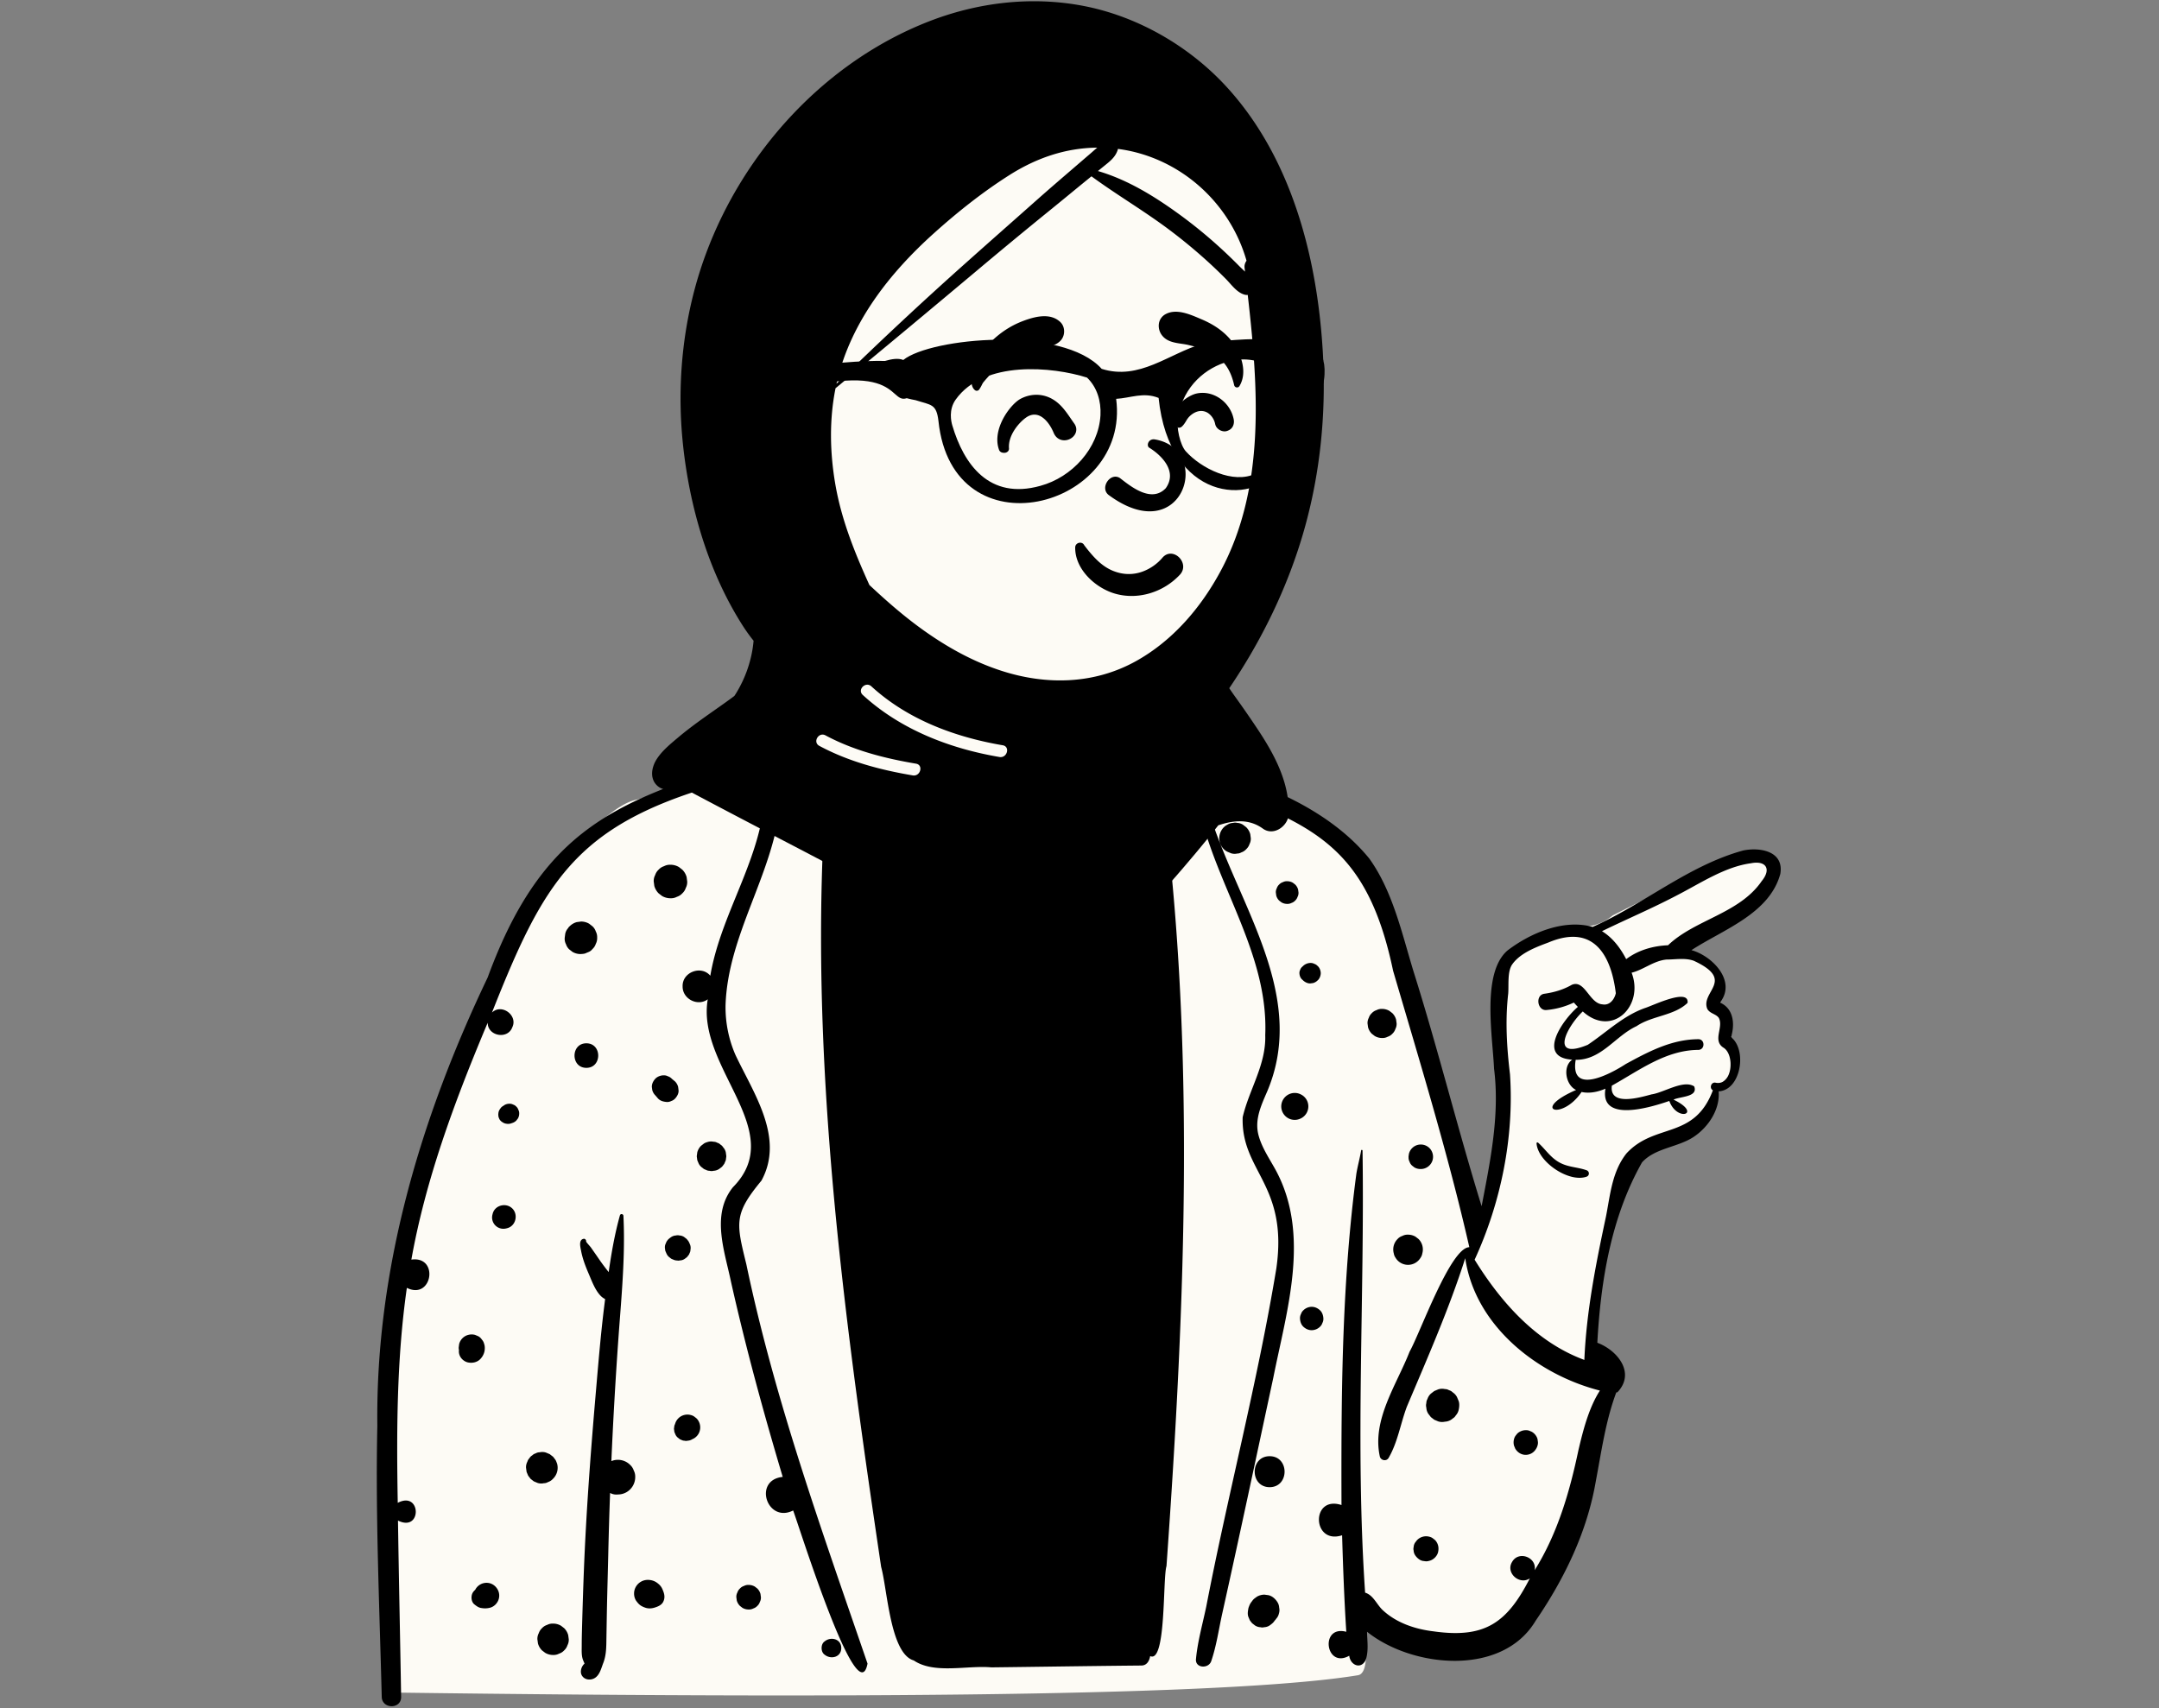 <svg width="460" height="364" fill="none" xmlns="http://www.w3.org/2000/svg"><rect width="100%" height="100%" fill="#808080" stroke="none"/><path fill-rule="evenodd" clip-rule="evenodd" d="M213.106 124.476c9.439.467 24.137 4.515 24.873 7.103 1.147 4.041-1.319 19.192 2.805 27.353 1.758 3.478 8.434 3.166 11.02 4.3 8.655 3.789 34.276 10.98 39.56 20.032 2.117 3.627 15.123 48.626 22.034 71.584a66.651 66.651 0 0 0 2.615 7.198l.352-1.721c2.818-13.876 4.227-22.277 4.227-25.201 0-4.57-3.642-23.847 0-28.75 3.606-4.854 12.296-8.823 16.208-8.901l.116-.002c2.568 0 4.795-.802 6.683-2.408l2.768-1.393c14.081-7.071 22.31-10.949 24.681-11.636 3.787-1.095 10.23 1.238 7.009 4.742-2.149 2.335-7.546 6.466-16.192 12.394l-3.26 2.591.394.205c4.213 2.22 6.69 4.089 7.432 5.606.764 1.563.398 3.412-1.101 5.547l.227.223c1.894 1.859 2.842 3.108 2.842 3.743v3.102c1.884 2.761 2.356 5.064 1.413 6.909-.942 1.844-2.436 3.443-4.482 4.794-1.506 3.967-3.302 6.79-5.385 8.47-2.081 1.681-5.681 3.079-10.797 4.196l-4.629 11.076-3.752 15.562-1.891 17.364.549.397c2.545 1.853 4.174 3.228 4.174 4.649 0 2.212-10.264 54.243-26.234 56.572-3.453.505-21.365-1.967-27.246-6.753l.087.517c1.383 8.362 1.09 12.705-.879 13.029-24.201 3.97-92.932 5.196-206.196 3.68-.675-60.151 2.373-100.212 9.14-120.18 17.311-51.071 36.397-68.514 43.073-70.008 5.848-1.309 26.129-9.386 31.798-11.529 3.7-1.399 4.493-5.595 8.711-5.595l.341.002c4.078.041 7.694.77 9.727-1.329 5.331-5.507 3.842-13.132 6.053-20.431 1.22-4.022 9.548-7.675 21.132-7.103Z" fill="#FDFBF5"/><path fill-rule="evenodd" clip-rule="evenodd" d="M187.173 138.897c.554-1.099 2.025-.956 2.996-.457 2.911 2.127-.135 6.256-.941 8.854-2.07 5.04-5.668 9.964-10.635 12.321.413 5.01.879 10.008 1.051 15.034 6.35 7.88 17.054 10.757 26.557 12.969 14.925 4.13 31.77-4.332 36.807-19.093-5.734-3.26-7.589-11.794-5.878-17.75.149-.417.796-.603 1.026-.135 1.571 3.231 1.362 7.172 3.146 10.365 17.132 1.641 39.239 8.109 50.463 21.971 4.973 6.934 6.943 15.954 9.393 23.993 5.227 16.57 9.391 33.475 14.517 50.063l.604-3.138c1.656-8.646 3.161-17.409 2.043-26.201l-.02-.42c-.367-6.997-2.554-19.999 2.868-24.721 4.905-3.751 12.011-6.765 18.166-5.036 10.952-4.877 20.406-13.089 32.072-16.289 3.59-.738 8.756.137 7.906 5.01-2.351 8.524-12.201 11.833-18.932 16.228 4.316 1.17 9.576 6.422 6.204 11.001-.022.066-.049.13-.08.192 2.733 1.212 3.117 4.26 2.446 6.872-.069.691-.25.099.155.724 3.086 2.912 1.723 11.027-2.926 11.302.305 3.846-2.164 7.582-5.292 9.679-3.369 2.259-8.242 2.358-11.033 5.45-6.551 11.558-8.81 25.204-9.525 38.438 4.319 1.619 8.193 6.454 4.27 10.558-.078.009-.155.018-.233.025-2.275 6.073-3.153 12.547-4.356 18.889-1.85 10.823-6.673 20.759-12.831 29.775-7.121 11.934-26.272 10.042-35.919 2.339.039 2.022.371 4.03-.274 5.983-.956 2.107-3.283 1.197-3.514-.879-5.1 2.871-6.301-6.602-.632-5.101-.436-6.848-.689-13.705-.893-20.564-6.418 2.079-6.696-8.577-.13-6.446l-.008-2.946c-.049-22.586.201-45.251 3.18-67.659.276-1.675.742-3.297 1.014-4.963.029-.173.299-.124.299.041.461 31.373-1.588 62.812.55 94.197 1.779.541 2.489 2.585 3.807 3.777 2.926 2.701 6.911 4.017 10.807 4.476 10.909 1.531 15.619-1.803 20.478-11.292-2.192 1.465-5.152-1.122-3.816-3.441l.042-.071c1.386-2.458 5.303-.985 4.808 1.767 4.885-7.827 7.442-16.652 9.33-25.607l.254-1.07c.919-3.802 2.109-8.159 4.313-11.598-13.44-3.427-26.589-13.871-28.693-28.2-3.413 10.728-8.035 21.215-12.442 31.65-1.36 3.628-1.928 7.528-3.879 10.894-.454.779-1.604.578-1.86-.243-1.755-7.848 3.561-15.313 6.322-22.379 2.253-3.993 8.724-22.226 12.735-22.271-4.508-19.768-10.519-39.387-16.244-58.909-5.537-26.358-16.819-31.442-40.718-39.742 4.31 21.982 23.992 43.26 13.518 66.316l-.254.598c-1.071 2.542-1.96 5.103-1.213 7.893.727 2.708 2.378 5.058 3.701 7.493 7.391 13.754 2.303 29.818-.554 44.142-3.611 16.796-7.176 33.61-10.907 50.381-.736 3.345-1.213 6.793-2.323 10.036-.574 1.672-3.436 1.514-3.25-.439.353-3.786 1.415-7.48 2.193-11.199 4.647-24.078 10.933-47.871 14.931-72.053 2.571-17.901-7.552-20.652-7.173-32.219 1.376-5.916 5.017-11.194 4.808-17.499.81-19.296-13.238-35.217-14.972-53.985l-3.063-1.092a473.353 473.353 0 0 1-4.583-1.666c8.021 56.132 5.586 113.49 1.577 169.9-.819 2.602-.04 20.785-3.476 19.172-.173 1.015-.711 2.014-1.885 2.009-10.65.098-21.305.267-31.955.393-5.125-.473-12.166 1.485-16.523-1.473-5.031-1.436-5.611-15.071-6.956-19.929l-.523-3.535c-8.55-57.749-16.201-116.687-10.055-175.009-8.551.33-10.314 9.562-10.949 16.285-1.585 14.837-11.166 27.616-11.626 42.624a25.428 25.428 0 0 0 2.103 10.512c3.858 8.191 10.533 17.659 5.546 26.807-5.901 7.121-5.39 8.996-3.224 17.797 6.089 29.094 16.205 57.063 25.826 85.114-2.09 10.903-14.665-29.573-15.848-32.624-5.567 2.8-8.607-6.494-2.222-7.156-4.101-13.735-7.876-27.573-11.017-41.564l-.083-.394c-1.388-6.463-4.118-14.032.491-19.767 11.888-12.028-7.853-25.473-5.362-40.045-2.15 1.595-5.407-.083-5.357-2.762-.097-3.017 3.952-4.562 5.901-2.261 2.003-11.822 8.974-22.143 11.083-33.931l.097-.554c.715-4.165.915-8.549 2.96-12.346-2.784 1.81-5.749 3.272-8.798 4.562 5.453 4.556-5.104 8.715-4.231 1.677-29.897 8.654-36.657 20.724-47.632 48.442 2.051-1.993 5.563.587 4.336 3.129-.98 2.679-5.252 1.895-5.25-.96l-.5 1.195c-6.657 15.926-12.715 32.238-15.76 49.281 5.973-.843 4.452 8.708-.96 6.015-2.171 15.159-2.205 30.53-1.94 45.81 5.037-2.643 5.189 6.339.05 3.778.186 12.522.463 25.044.67 37.566.041 2.664-4.068 2.652-4.132 0-.48-19.241-1.355-38.515-.939-57.762-.391-33.405 9.206-65.601 23.506-95.523 12.652-34.454 30.129-38.372 62.284-48.39 2.968-4.409 9.308-8.579 14.483-5.809 2.894-4.676 4.365-10.216 6.506-15.197Zm-55.092 120.081c.121-.425.727-.318.747.101.269 5.405.029 10.844-.34 16.272-.224 3.314-.5 6.624-.734 9.915a949.803 949.803 0 0 0-1.496 26.075 3.675 3.675 0 0 1 3.909.718l.092.09c.354.322.618.731.767 1.186.21.407.319.842.317 1.307l-.001.117a3.72 3.72 0 0 1-1.827 3.189 3.673 3.673 0 0 1-1.863.503c-.072.006-.143.014-.215.017a2.723 2.723 0 0 1-1.386-.308l-.065-.02a914.07 914.07 0 0 0-.393 13.245c-.087 3.849-.204 7.697-.282 11.546l-.035 1.925-.071 4.254c-.023 1.75-.012 3.426-.605 5.076l-.072.191c-.428 1.101-.761 2.635-1.905 3.247-.915.49-2.146.309-2.671-.644-.44-.798-.058-1.945.594-2.484-.014-.035-.032-.067-.049-.104-.101-.292-.253-.568-.344-.862-.285-.935-.207-1.929-.21-2.9 0-1.71.058-3.422.103-5.131.101-3.639.218-7.273.36-10.908.482-12.193 1.388-24.384 2.427-36.543l.352-4.104c.47-5.457.956-10.919 1.645-16.349.03-.259.064-.518.099-.779-.367-.184-.7-.43-.984-.726-1.092-1.146-1.755-2.861-2.376-4.338l-.143-.336c-.675-1.577-1.296-3.171-1.616-4.865l-.031-.154c-.146-.721-.436-1.999.33-2.348.399-.182.65-.052.78.347a.167.167 0 0 1 .004.08.17.17 0 0 1-.03.075c.315.483.807.934 1.118 1.382l1.065 1.524.526.765c.667.982 1.38 1.922 2.117 2.85.578-4.073 1.288-8.129 2.392-12.094Zm43.661 90.749c1.332-1.045 3.5-.477 3.5 1.449 0 1.935-2.172 2.493-3.5 1.449l-.066-.049-.063-.051c-.724-.566-.748-2.039-.055-2.653l.055-.044c.042-.037.085-.069.129-.101Zm-58.015-3.763.115.001c.603 0 1.163.154 1.684.457.227.172.451.347.678.523.414.415.699.907.859 1.475l.119.888c.016.46-.076.888-.288 1.289a2.528 2.528 0 0 1-.69 1.075 2.457 2.457 0 0 1-1.075.69 2.47 2.47 0 0 1-1.174.292l-.113-.002a3.276 3.276 0 0 1-1.687-.458c-.229-.172-.453-.347-.68-.522a3.347 3.347 0 0 1-.859-1.476c-.038-.294-.076-.592-.119-.888-.016-.46.081-.888.288-1.287.138-.414.368-.775.69-1.076.293-.32.664-.559 1.077-.691.365-.192.758-.29 1.175-.29Zm151.682-6.166.85.114c.813.185 1.468.785 1.905 1.469.233.367.359.763.379 1.186.095.422.075.847-.058 1.272a2.395 2.395 0 0 1-.571 1.086 2.26 2.26 0 0 1-.339.416c-.267.443-.669.735-1.083 1.034a2.27 2.27 0 0 1-1.138.362 1.557 1.557 0 0 1-.813 0 2.285 2.285 0 0 1-1.135-.362l-.618-.48c-.18-.21-.35-.429-.509-.655l-.313-.743c-.192-.594-.098-1.118.006-1.712.016-.098.042-.195.077-.288l.071-.189c.187-.493.286-.66.616-1.089l.126-.169c.063-.083.129-.166.202-.239.207-.215.502-.393.735-.577a3.21 3.21 0 0 1 1.61-.436Zm-110.012-2.076.107.002c.471.003.912.12 1.32.356l.532.413c.322.326.547.708.675 1.153.027.233.061.467.092.698.013.359-.062.697-.226 1.011a1.95 1.95 0 0 1-.541.842c-.231.25-.521.437-.844.542-.28.148-.592.226-.909.227l-.099-.003c-.472 0-.914-.12-1.322-.356l-.53-.41a2.636 2.636 0 0 1-.675-1.156c-.029-.233-.061-.464-.092-.697-.015-.36.061-.698.225-1.009.108-.324.286-.606.542-.842.236-.257.518-.439.843-.542a1.96 1.96 0 0 1 .902-.229Zm-21.385-1.072c.678-.006 1.365.186 1.917.577.54.383.948.795 1.21 1.414.071.169.143.335.204.504.28.742.33 1.488-.055 2.213-.372.704-1.176 1.011-1.895 1.223-.609.181-1.3.21-1.905-.006a4.652 4.652 0 0 1-.868-.387c-.51-.314-.784-.687-1.125-1.147a2.868 2.868 0 0 1-.398-1.473c0-.528.131-1.017.398-1.474a2.941 2.941 0 0 1 2.517-1.444Zm-34.346.626c.855 0 1.607.396 2.122 1.063.522.678.712 1.522.482 2.361-.242.888-.977 1.666-1.888 1.89-.675.166-1.226.16-1.896.046-.567-.098-1.001-.436-1.435-.785-.496-.405-.649-1.145-.568-1.741.077-.597.353-.985.772-1.34l.003-.009-.155.12c.058-.051.116-.106.175-.161.018-.033.035-.069.05-.105a2.718 2.718 0 0 1 2.338-1.339Zm199.469-9.821a2.684 2.684 0 0 1 1.412 0c.347.081.648.241.905.477.26.169.471.385.631.655l.052.09c.37.629.428 1.349.268 2.05-.196.865-.994 1.654-1.856 1.858l-.029.004-.029.008c-.34.111-.705.127-1.054.046a1.94 1.94 0 0 1-.981-.314 3.189 3.189 0 0 1-.95-.947 1.977 1.977 0 0 1-.314-.986 1.362 1.362 0 0 1 0-.7 1.98 1.98 0 0 1 .314-.986l.415-.536.043-.035a2.65 2.65 0 0 1 1.173-.684Zm-32.624-17.157c4.248 0 4.242 6.595 0 6.595-4.247 0-4.241-6.595 0-6.595Zm-155.528-.833a2.518 2.518 0 0 1 1.339.058c.268.113.534.227.801.336l.679.526c.127.107.189.224.305.376l.146.19c.21.282.215.342.446.945a3.27 3.27 0 0 1-.805 3.142l-.092.093c-.294.32-.665.559-1.078.694a1.65 1.65 0 0 1-.847.227 2.53 2.53 0 0 1-1.337-.058l-.801-.338-.681-.525-.524-.681-.168-.399-.168-.401-.121-.892a2.525 2.525 0 0 1 .288-1.293c.081-.282.224-.532.431-.739a1.66 1.66 0 0 1 .603-.603c.207-.209.457-.352.739-.431.262-.154.544-.227.845-.227Zm210.107-4.712c.355-.013.684.062.99.223.106.037.21.081.309.133a2.6 2.6 0 0 1 .935.931c.187.298.291.619.308.965.069.313.063.629-.022.942l-.027.094a2.508 2.508 0 0 1-.37.784 2.538 2.538 0 0 1-.862.837c-.389.225-.83.345-1.279.347-.917 0-1.709-.497-2.192-1.259-.067-.106-.106-.243-.155-.353-.041-.104-.11-.236-.145-.356a2.634 2.634 0 0 1 0-1.382c.081-.338.233-.632.463-.882.183-.28.433-.51.728-.668a2.6 2.6 0 0 1 1.203-.354l.116-.002Zm-179.355-3.226a2.69 2.69 0 0 1 1.339-.029l.111.029c.356.085.665.246.93.486.294.195.532.452.704.768a2.744 2.744 0 0 1 0 2.756 2.726 2.726 0 0 1-.982.979l-.357.172c-.287.185-.618.29-.959.305a1.292 1.292 0 0 1-.687 0 1.268 1.268 0 0 1-.652-.175 1.266 1.266 0 0 1-.57-.334 1.916 1.916 0 0 1-.664-.723l-.261-.619-.092-.688.092-.684.141-.337a2.722 2.722 0 0 1 1.905-1.906h.002Zm160.691-5.47a2.688 2.688 0 0 1 1.413-.065c.317 0 .616.082.891.244.302.083.561.232.782.453.385.25.686.581.91.992l.355.847c.215.548.137 1.355.008 1.907a2.624 2.624 0 0 1-.623 1.186 1.736 1.736 0 0 1-.625.626 2.624 2.624 0 0 1-1.039.583l-.107.029-.04.011c-.006.003-.012.003-.018.003-.005.003-.011.003-.014.003a2.373 2.373 0 0 1-.48.067 2.691 2.691 0 0 1-1.413-.064l-.842-.356c-.239-.183-.478-.367-.716-.552l-.554-.717a2.613 2.613 0 0 1-.418-1.316 1.768 1.768 0 0 1 0-.941c0-.32.081-.615.239-.891a2.65 2.65 0 0 1 .733-1.141c.239-.186.477-.37.716-.551l.842-.357ZM99.761 284.45c.489-.134.978-.134 1.467 0l.658.276c.324.175.58.411.775.712.245.267.411.581.495.94.192.494.169 1.275.016 1.778a3.435 3.435 0 0 1-.848 1.451c-.685.708-1.734.912-2.663.698a2.318 2.318 0 0 1-.72-.311c-.703-.434-1.176-1.194-1.173-2.033 0-.09.006-.182.019-.273a2.047 2.047 0 0 1-.054-.577l.097-.733.006-.018a2.734 2.734 0 0 1 1.803-1.878l.105-.032h.017Zm244.509-72.807c-.885-7.261-4.213-15.074-14.364-10.809l-.754.282c-2.511.952-5.439 2.202-6.967 4.4-1.053 1.514-.697 4.448-.843 6.215-.661 5.745-.307 11.482.383 17.205.89 13.409-1.928 27.303-7.538 39.49 5.615 9.09 13.129 17.569 23.379 21.356.434-10.333 2.455-20.48 4.609-30.563l.084-.441c.861-4.547 1.291-9.215 4.276-12.997 6.072-6.595 14.423-2.862 18.419-13.458-.841-.425-.376-1.878.635-1.599 3.504.623 4.073-5.877 1.675-7.443-2.499-1.525.017-4.338-1.046-6.37-.594-.874-1.875-.903-2.454-1.913-1.539-3.711 6.158-6.09-2.893-10.275-1.853-.66-3.923-.25-5.791-.258-2.749.257-4.933 2.196-7.447 2.805 2.738 7.09-4.168 13.918-10.4 8.255-3.393 3.207-7.186 10.519 1.06 7.11 4.035-2.694 7.509-6.178 12.193-7.838l.098-.03c1.739-.569 9.348-4.27 8.971-1.068-2.85 2.754-7.551 2.72-10.851 4.955-4.577 2.117-7.503 7.249-12.982 7.178-1.262 7.674 7.44 3.004 10.681.888l.898-.487c4.572-2.472 9.211-4.761 14.541-4.791 1.472-.01 1.465 2.259 0 2.279-6.946.043-12.601 4.389-18.42 7.62-.574 4.478 5.983 2.517 8.469 1.856 2.609-.366 6.798-3.189 9.08-1.698.892 2.295-3.036 2.125-4.404 2.821 6.246 3.001.773 4.891-.9.279l-.491.168c-4.181 1.405-14.322 4.3-13.115-2.788-1.53.678-3.397 1.083-5.087.707-4.218 6.241-10.945 3.826-1.167-.428-2.203-1.026-2.939-4.985-.822-6.458-7.698-.471-1.984-8.551 1.202-11.243-.298-.3-.586-.61-.863-.929a16.975 16.975 0 0 1-5.833 1.594c-1.976.18-2.416-3.186-.467-3.462 2.091-.295 4.016-.853 5.856-1.904 2.79-1.204 3.741 3.975 6.532 4.158 1.523.302 2.554-1.034 2.858-2.371Zm-64.799 66.821c.675 0 1.273.282 1.762.73.489.446.701 1.118.73 1.76a1.89 1.89 0 0 1-.215.963 1.862 1.862 0 0 1-.515.801 2.575 2.575 0 0 1-1.762.73c-.674 0-1.273-.282-1.763-.73-.489-.451-.699-1.119-.73-1.764a1.912 1.912 0 0 1 .215-.959c.091-.278.238-.523.445-.734l.07-.067a2.567 2.567 0 0 1 1.763-.73Zm20.423-15.376.107.001a3.148 3.148 0 0 1 1.591.431c.215.166.428.328.64.494a3.15 3.15 0 0 1 .809 3.07 2.19 2.19 0 0 1-.36.902 3.148 3.148 0 0 1-1.115 1.111 3.075 3.075 0 0 1-1.565.424 3.09 3.09 0 0 1-2.676-1.535 2.15 2.15 0 0 1-.363-.902 3.147 3.147 0 0 1 .728-2.986l.081-.084a2.353 2.353 0 0 1 1.016-.653 2.346 2.346 0 0 1 1.107-.273Zm-155.859.173c.235-.065.482-.065.716 0 .358.017.691.123.999.317.181.143.363.283.544.422l.158.191c.338.412.347.481.606 1.11.108.35.123.7.046 1.05 0 .237-.061.457-.178.661-.06.22-.178.421-.34.581a1.315 1.315 0 0 1-.47.473c-.253.23-.552.389-.894.471l-.698.093c-.09-.012-.184-.026-.276-.035a1.997 1.997 0 0 1-.317-.035l-.107-.023-.096-.026a2.065 2.065 0 0 1-.369-.149 1.38 1.38 0 0 1-.594-.347 2.038 2.038 0 0 1-.693-.756l-.046-.105a1.903 1.903 0 0 1-.152-.346 1.288 1.288 0 0 1-.169-.626 1.887 1.887 0 0 1 .017-.887l.029-.098.25-.594c.129-.201.266-.405.441-.57a6.9 6.9 0 0 1 .506-.395l.089-.06c.308-.194.642-.3.998-.317Zm-39.064-4.636c.466-1.84 2.877-2.419 4.19-1.106 1.311 1.313.732 3.726-1.104 4.192l-.212.053a2.414 2.414 0 0 1-2.917-1.699 2.397 2.397 0 0 1-.009-1.233l.052-.207Zm222.406-14.996c-.014-.182.221-.247.338-.139 1.561 1.4 2.556 3.08 4.451 4.166 1.906 1.089 3.869 1.002 5.855 1.704a.727.727 0 0 1 .511.69.72.72 0 0 1-.511.69c-3.759 1.313-10.359-3.139-10.644-7.111Zm-176.612-.285a2.392 2.392 0 0 1 1.258-.055c.284 0 .549.07.793.213.268.075.498.211.696.405.236.141.425.331.568.567.279.306.466.663.563 1.071l.11.839-.11.841a44.49 44.49 0 0 0-.318.752l-.29.392c-.233.313-.271.316-.84.74-.364.23-.755.356-1.174.373a1.572 1.572 0 0 1-.839 0c-.282 0-.547-.072-.793-.215a1.585 1.585 0 0 1-.697-.405 2.391 2.391 0 0 1-.81-.885 52.71 52.71 0 0 1-.318-.752l-.113-.841.113-.839.006-.026c.149-.525.415-.982.798-1.368l.629-.487c.245-.158.501-.239.767-.32h.001Zm151.261.629a2.631 2.631 0 0 1 2.54.67c.658.66.917 1.642.67 2.539a2.626 2.626 0 0 1-2.621 1.921 2.551 2.551 0 0 1-1.264-.344l-.504-.393a1.862 1.862 0 0 1-.52-.807 1.864 1.864 0 0 1-.217-.966l-.003-.061a.932.932 0 0 1 .045-.367c0-.127.02-.25.052-.37a2.62 2.62 0 0 1 1.822-1.822Zm-193.498-8.78c.288-.011.556.048.806.181.26.082.493.232.675.434.206.189.348.416.433.675.133.25.191.519.182.807 0 .379-.098.734-.285 1.057l-.331.425c-.26.263-.568.44-.924.542l-.207.07a1.88 1.88 0 0 1-.92.075 1.868 1.868 0 0 1-.914-.343 1.74 1.74 0 0 1-.632-.632l-.178-.422a2.883 2.883 0 0 1-.064-.506c0-.023 0-.042-.003-.065 0-.126.038-.434.07-.561.072-.266.216-.519.384-.732.141-.224.337-.399.575-.529l.021-.016.025-.016c.073-.053.153-.105.23-.16a2.083 2.083 0 0 1 1.057-.284Zm167.325-2.303a2.85 2.85 0 0 1 1.449.393l.045.02c.429.251.786.609 1.034 1.04a2.856 2.856 0 0 1 0 2.835c-.248.431-.605.79-1.034 1.04-.014.01-.03.016-.045.022a2.862 2.862 0 0 1-3.933-1.051 2.888 2.888 0 0 1-.384-1.428 2.882 2.882 0 0 1 2.868-2.871Zm-134.563-3.749.087-.001a1.84 1.84 0 0 1 .959.216c.308.101.576.273.805.515l.472.396.138.112.066.057c.318.321.536.696.658 1.132.039.25.071.496.097.746.071.647-.311 1.313-.732 1.773a1.93 1.93 0 0 1-.806.519 1.899 1.899 0 0 1-.967.213c-.704-.062-1.369-.21-1.875-.755-.059-.064-.114-.133-.172-.201l-.405-.466a2.487 2.487 0 0 1-.638-1.1c-.034-.224-.061-.444-.092-.664-.029-.665.296-1.288.73-1.762.4-.437 1.081-.705 1.675-.73Zm-16.358-6.827c3.37 0 3.364 5.23 0 5.23-3.366 0-3.358-5.23 0-5.23Zm169.43-7.332.106.001a3.084 3.084 0 0 1 1.563.425l.627.483c.383.39.649.842.797 1.369.036.274.073.55.111.823.017.428-.075.827-.269 1.197a2.313 2.313 0 0 1-.639.997 2.297 2.297 0 0 1-.997.64 2.326 2.326 0 0 1-1.193.268 3.076 3.076 0 0 1-1.565-.425c-.21-.161-.417-.323-.629-.483a3.118 3.118 0 0 1-.757-1.247l-.036-.12-.113-.827a2.326 2.326 0 0 1 .268-1.193c.123-.387.338-.716.638-.999.283-.302.617-.515.999-.638a2.31 2.31 0 0 1 1.089-.271Zm-15.178-9.791c.301-.009.58.052.842.189.27.087.503.239.701.451.417.333.673 1.001.673 1.543s-.256 1.209-.673 1.543c-.268.267-.599.46-.963.56l-.58.078c-.564.027-1.138-.268-1.54-.638a12.498 12.498 0 0 0-.239-.221c-.365-.337-.525-.84-.548-1.322-.01-.25.046-.498.163-.72.074-.231.206-.439.385-.604.081-.071.159-.146.239-.219a2.354 2.354 0 0 1 1.54-.64Zm96.166-17.44c2.128-2.595.889-4.442-2.31-3.799-5.513.745-10.7 4.231-15.554 6.73-5.299 2.799-10.759 5.11-16.164 7.741 2.23 1.37 3.89 3.514 5.156 5.961 2.53-1.922 5.763-2.841 8.918-2.961 5.725-5.486 15.207-6.742 19.954-13.672Zm-251.549 8.616a3.41 3.41 0 0 1 1.624.409l.107.06.693.539c.338.311.574.679.714 1.104.214.41.311.853.294 1.327a2.62 2.62 0 0 1-.294 1.323 2.57 2.57 0 0 1-.714 1.106c-.194.25-.445.452-.731.587-.276.112-.548.229-.824.346-.307.098-.664.11-.997.127a3.36 3.36 0 0 1-1.696-.46l-.68-.525a2.544 2.544 0 0 1-.696-1.085 2.49 2.49 0 0 1-.291-1.181l.003-.115c0-.026 0-.055.003-.084.038-.306.081-.609.123-.915.107-.448.311-.839.615-1.17.074-.151.182-.283.316-.385a3.42 3.42 0 0 1 1.515-.887c.305-.038.609-.08.914-.121h.002Zm150.346-8.591.098.002c.439 0 .844.11 1.22.326l.489.379c.3.302.509.658.621 1.068l.089.641c.009.335-.06.643-.212.931a1.816 1.816 0 0 1-.498.778 1.79 1.79 0 0 1-.778.5 1.802 1.802 0 0 1-.931.207 2.36 2.36 0 0 1-1.217-.331c-.163-.123-.327-.25-.49-.376a2.406 2.406 0 0 1-.589-.965l-.03-.101-.086-.643a1.776 1.776 0 0 1 .207-.929c.096-.303.265-.562.498-.78.221-.236.48-.402.778-.498.259-.137.537-.206.831-.209Zm-131.408-3.512.112.002a3.544 3.544 0 0 1 1.802.489c.24.184.48.37.72.559.444.443.748.968.92 1.575l.126.947c.02.492-.085.949-.307 1.374-.143.445-.39.827-.739 1.151a2.65 2.65 0 0 1-1.148.736 2.658 2.658 0 0 1-1.374.309 3.52 3.52 0 0 1-1.8-.487l-.723-.558a3.617 3.617 0 0 1-.917-1.576l-.127-.949a2.673 2.673 0 0 1 .308-1.375c.143-.442.388-.827.736-1.147a2.628 2.628 0 0 1 1.15-.741 2.694 2.694 0 0 1 1.261-.309Zm119.982-8.914c.294-.078.589-.078.883 0 .44.018.853.152 1.235.394l.672.52c.415.407.716.917.871 1.478l.116.872c.016.451-.078.872-.282 1.261-.121.375-.322.7-.6.982l-.105.105a2.5 2.5 0 0 1-1.068.687 1.625 1.625 0 0 1-.839.227c-.439.1-.897.08-1.325-.058-.262-.114-.528-.224-.793-.335l-.086-.047c-1-.548-1.619-1.697-1.619-2.822 0-1.126.619-2.276 1.619-2.824.031-.012.055-.029.086-.046a2.462 2.462 0 0 1 1.235-.394Z" fill="#000"/><path fill-rule="evenodd" clip-rule="evenodd" d="M222.304 22.37c48.77 1.545 51.712 24.725 51.712 63.599 0 38.872-25.301 63.369-34.617 67.646-9.316 4.278-33.845 22.65-55.983 14.184-22.136-8.467-15.725-44.237-15.725-59.607 0-15.369 5.842-87.367 54.613-85.822Z" fill="#FDFBF5"/><path fill-rule="evenodd" clip-rule="evenodd" d="M242.089 140.848c-8.955 5.002-19.211 5.197-28.845 2.049-5.778-1.884-11.075-4.796-16.034-8.278-4.313-3.031-8.161-6.394-11.975-9.964-3.14-6.928-5.936-13.843-7.245-21.382-1.174-6.767-1.329-13.793.032-20.547 10.064-8.285 20.067-16.636 30.056-25.014 5.08-4.274 10.196-8.503 15.35-12.687 2.621-2.121 5.218-4.274 7.828-6.405l1.29-1.049c5.393 3.949 11.174 7.333 16.526 11.348a113.206 113.206 0 0 1 8.123 6.7 104.715 104.715 0 0 1 3.986 3.818c1.186 1.193 2.33 2.905 4.012 3.356.231.061.447.074.651.046 2.248 19.698 3.846 40.971-5.787 58.863-4.202 7.804-10.161 14.781-17.968 19.146Zm-58.264 7.24c-1.233-1.13.605-2.96 1.833-1.834 7.715 7.07 17.799 10.818 27.985 12.552 1.644.28.943 2.779-.689 2.502-10.635-1.812-21.087-5.851-29.129-13.22Zm-9.256 10.848c-1.472-.79-.161-3.028 1.309-2.24 6.01 3.225 12.601 4.9 19.288 6.032 1.644.278.943 2.777-.689 2.501-6.914-1.169-13.698-2.961-19.908-6.293Zm24.459-109.273c4.988-4.48 10.346-8.74 16.008-12.334 5.728-3.64 11.986-5.814 18.748-5.867-.472.38-.923.801-1.38 1.192-1.276 1.094-2.551 2.194-3.824 3.29-2.548 2.193-5.1 4.387-7.615 6.616-4.951 4.397-9.919 8.77-14.859 13.178a814.886 814.886 0 0 0-27.883 26.026c.049-.218.101-.436.151-.652 3.011-12.58 11.2-22.96 20.654-31.45ZM238.12 32.01c.032-.097.055-.192.067-.282 12.979 1.692 23.818 11.248 27.401 23.827-.312.434-.483.951-.419 1.499l.098.828c-.445-.44-.902-.851-1.29-1.242a106.405 106.405 0 0 0-3.978-3.828 101.616 101.616 0 0 0-8.721-7.126c-5.298-3.852-11.032-7.394-17.348-9.24.415-.341.829-.682 1.248-1.018 1.247-1.016 2.404-1.852 2.942-3.418Zm23.265-13.452c-7.968-8.713-19.001-15.093-30.619-17.311-11.096-2.12-22.583-.723-33.065 3.398-21.934 8.625-39.241 27.589-47.345 49.566-4.724 12.802-6.273 26.84-4.853 40.391 1.411 13.491 5.473 27.424 12.861 38.902a36.787 36.787 0 0 0 2.196 3.034c-.347 3.963-1.669 7.847-3.748 11.225-.112.181-.23.359-.347.537-2.13 1.596-4.341 3.094-6.497 4.641-1.87 1.339-3.719 2.714-5.477 4.197-1.659 1.402-3.587 2.962-4.71 4.852-.92 1.55-1.296 3.656-.04 5.132 1.514 1.779 4.08 1.152 6.13 1.152.177 0 .353.005.526.006.617.388 1.252.738 1.866 1.063a2473.908 2473.908 0 0 0 18.687 9.797c12.431 6.461 24.808 13.182 37.493 19.132 5.879 2.759 12.171 5.171 18.755 5.162 6.176-.009 11.759-2.464 16.581-6.196 5.496-4.251 10.091-9.65 14.549-14.941a262.465 262.465 0 0 0 5.243-6.432c3.291-1.1 6.558-1.421 9.494.699 2.355 1.703 5.46-.612 5.515-3.168.02-.896-.019-1.792-.117-2.683-.589-5.447-3.253-10.376-6.254-14.946a220.15 220.15 0 0 0-5.103-7.387 71.09 71.09 0 0 1-1.199-1.732c6.977-10.278 12.51-21.675 15.914-33.584 3.573-12.531 4.788-25.526 3.992-38.512-1.225-19.9-6.682-40.963-20.428-55.994Z" fill="#000"/><path fill-rule="evenodd" clip-rule="evenodd" d="M244.905 126.443c-2.387.692-4.948.753-7.382.04-2.207-.649-4.472-2.074-6.097-3.963-1.443-1.675-2.377-3.712-2.34-5.888a.958.958 0 0 1 .228-.616 1.078 1.078 0 0 1 1.241-.286.885.885 0 0 1 .442.434c.25.329.498.652.748.965 2.007 2.481 3.95 4.334 6.968 4.998a8.475 8.475 0 0 0 4.773-.349 10.23 10.23 0 0 0 4.197-2.95c.515-.599 1.121-.844 1.714-.849.674-.004 1.339.309 1.839.809.493.492.822 1.16.853 1.858.026.613-.175 1.253-.706 1.825a14.35 14.35 0 0 1-6.478 3.972Zm-.072-31.06c2.446 1.49 6.175 4.96 3.543 8.65-3.098 3.252-7.56-.477-9.758-2.165-2.038-1.307-4.33 2.056-2.439 3.582 15.887 11.768 22.333-9.677 9.892-11.815-1.37-.236-1.879 1.288-1.238 1.749Zm-22.89-6.547c-.787-.503-1.711-.676-2.736-.21-.802.365-2.207 1.58-3.186 3.179-.668 1.092-1.142 2.374-1.044 3.71a.833.833 0 0 1-.271.708 1.067 1.067 0 0 1-.592.262 1.528 1.528 0 0 1-.622-.055.936.936 0 0 1-.616-.53c-.684-1.82-.39-3.851.379-5.683 1.035-2.472 2.915-4.543 4.148-5.212 2.109-1.142 4.595-1.194 6.707-.03 1.798.99 2.922 2.59 4.04 4.222.238.346.474.69.718 1.03.488.676.537 1.347.348 1.924-.21.639-.745 1.177-1.412 1.46-.618.26-1.335.297-1.97.028-.535-.225-1.027-.667-1.339-1.414-.524-1.26-1.397-2.65-2.552-3.389Zm39.942 2.803c-.54.28-.96.365-1.558.186a2.203 2.203 0 0 1-.913-.545 1.843 1.843 0 0 1-.508-.919 3.756 3.756 0 0 0-1.319-2.198 2.64 2.64 0 0 0-2.105-.554c-.868.146-1.695.703-2.266 1.36a5.076 5.076 0 0 0-.489.717c-.282.463-.555.894-.942 1.236a.922.922 0 0 1-.583.22.895.895 0 0 1-.259-.041c-.865-.869-1.03-1.527-1.003-2.18.029-.685.299-1.38.736-2.025 1.023-1.52 2.965-2.763 4.276-3.046 1.796-.386 3.579.077 5.008 1.08 1.471 1.033 2.561 2.636 2.9 4.443.082.434.048.904-.118 1.312-.162.41-.466.75-.857.954Zm-35.983-18.987c-1.077 1.049-2.353 1.212-3.643 1.357-.716.082-1.288.146-1.851.273-1.548.35-3.078.876-4.474 1.636-1.459.791-3.049 1.748-4.192 2.973a20.77 20.77 0 0 0-.785.903c-.235.28-.46.548-.698.807-.273.3-.532.61-.79.922a4.227 4.227 0 0 0-.224.394 7.862 7.862 0 0 1-.466.85c-.179.301-.276.384-.359.422a.743.743 0 0 1-.397.075.67.67 0 0 1-.342-.165c-.552-.468-.716-1.237-.699-2.051.026-1.235.481-2.605.901-3.446.977-1.956 2.332-3.989 3.961-5.446 1.858-1.666 3.892-2.927 6.227-3.795 1.452-.542 3.131-1.037 4.713-.975 1.138.047 2.225.384 3.122 1.23.551.52.816 1.257.816 1.994 0 .753-.274 1.51-.82 2.04v.001Zm38.173 9.618a.58.58 0 0 1-.268.237.62.62 0 0 1-.851-.424c-.715-3.143-2.105-5.481-5.068-6.99-1.459-.742-3.136-1.213-4.724-1.589-.46-.11-.948-.18-1.439-.253-1.538-.224-3.088-.481-4.092-1.726a3.32 3.32 0 0 1-.713-2.584 2.745 2.745 0 0 1 1.493-2.036c2.182-1.13 4.892-.022 7.095.922l.481.205c2.155.91 4.12 2.111 5.735 3.83 1.281 1.362 2.469 3.376 2.946 5.449.399 1.724.305 3.483-.595 4.958v.001Z" fill="#000"/><path fill-rule="evenodd" clip-rule="evenodd" d="M267.569 100.907c-4.861 2.342-11.647-1.114-14.917-4.735-1.19-1.317-2.107-5.09-1.65-7.481 1.241-6.479 5.9-10.368 10.819-11.695 6.819-1.84 13.681 2.823 12.88 8.326-.757 5.216-1.908 12.782-7.132 15.585ZM234.47 88.462c-.39 7.06-6.055 13.239-12.828 15.069-10.911 3.047-16.304-4.628-18.746-12.895-.244-.822-.814-3.33.718-5.481 6.021-8.46 20.672-7.019 27.988-4.695 2.142 2.048 3.018 5.008 2.868 8.002m38.383-12.178-.009.013-.075-.046.084.033Zm9.131.817c-.635-7.19-23.175-4.437-25.81-3.848-7.192 2.117-13.405 7.876-21.447 5.345-8.331-9.294-36.388-6.629-42.269-1.895-1.114-.437-2.468-.202-3.902.21-7.367-.266-40.997 2.276-34.118 11.683 1.044.724 2.087-.013 2.116-1.505 35.859-12.953 32.382-.821 36.635-2.239.649.188 1.327.306 1.92.43 3.292 1.06 4.408.733 4.842 4.43 2.979 28.548 40.973 18.695 37.858-4.722 3.084-.17 5.783-1.504 9.046-.2 2.265 22.058 20.006 22.949 25.345 15.302 4.026-5.308 2.429-13.317 7.965-17.493 2.184 1.83 2.325-4.345 1.819-5.498" fill="#000"/></svg>